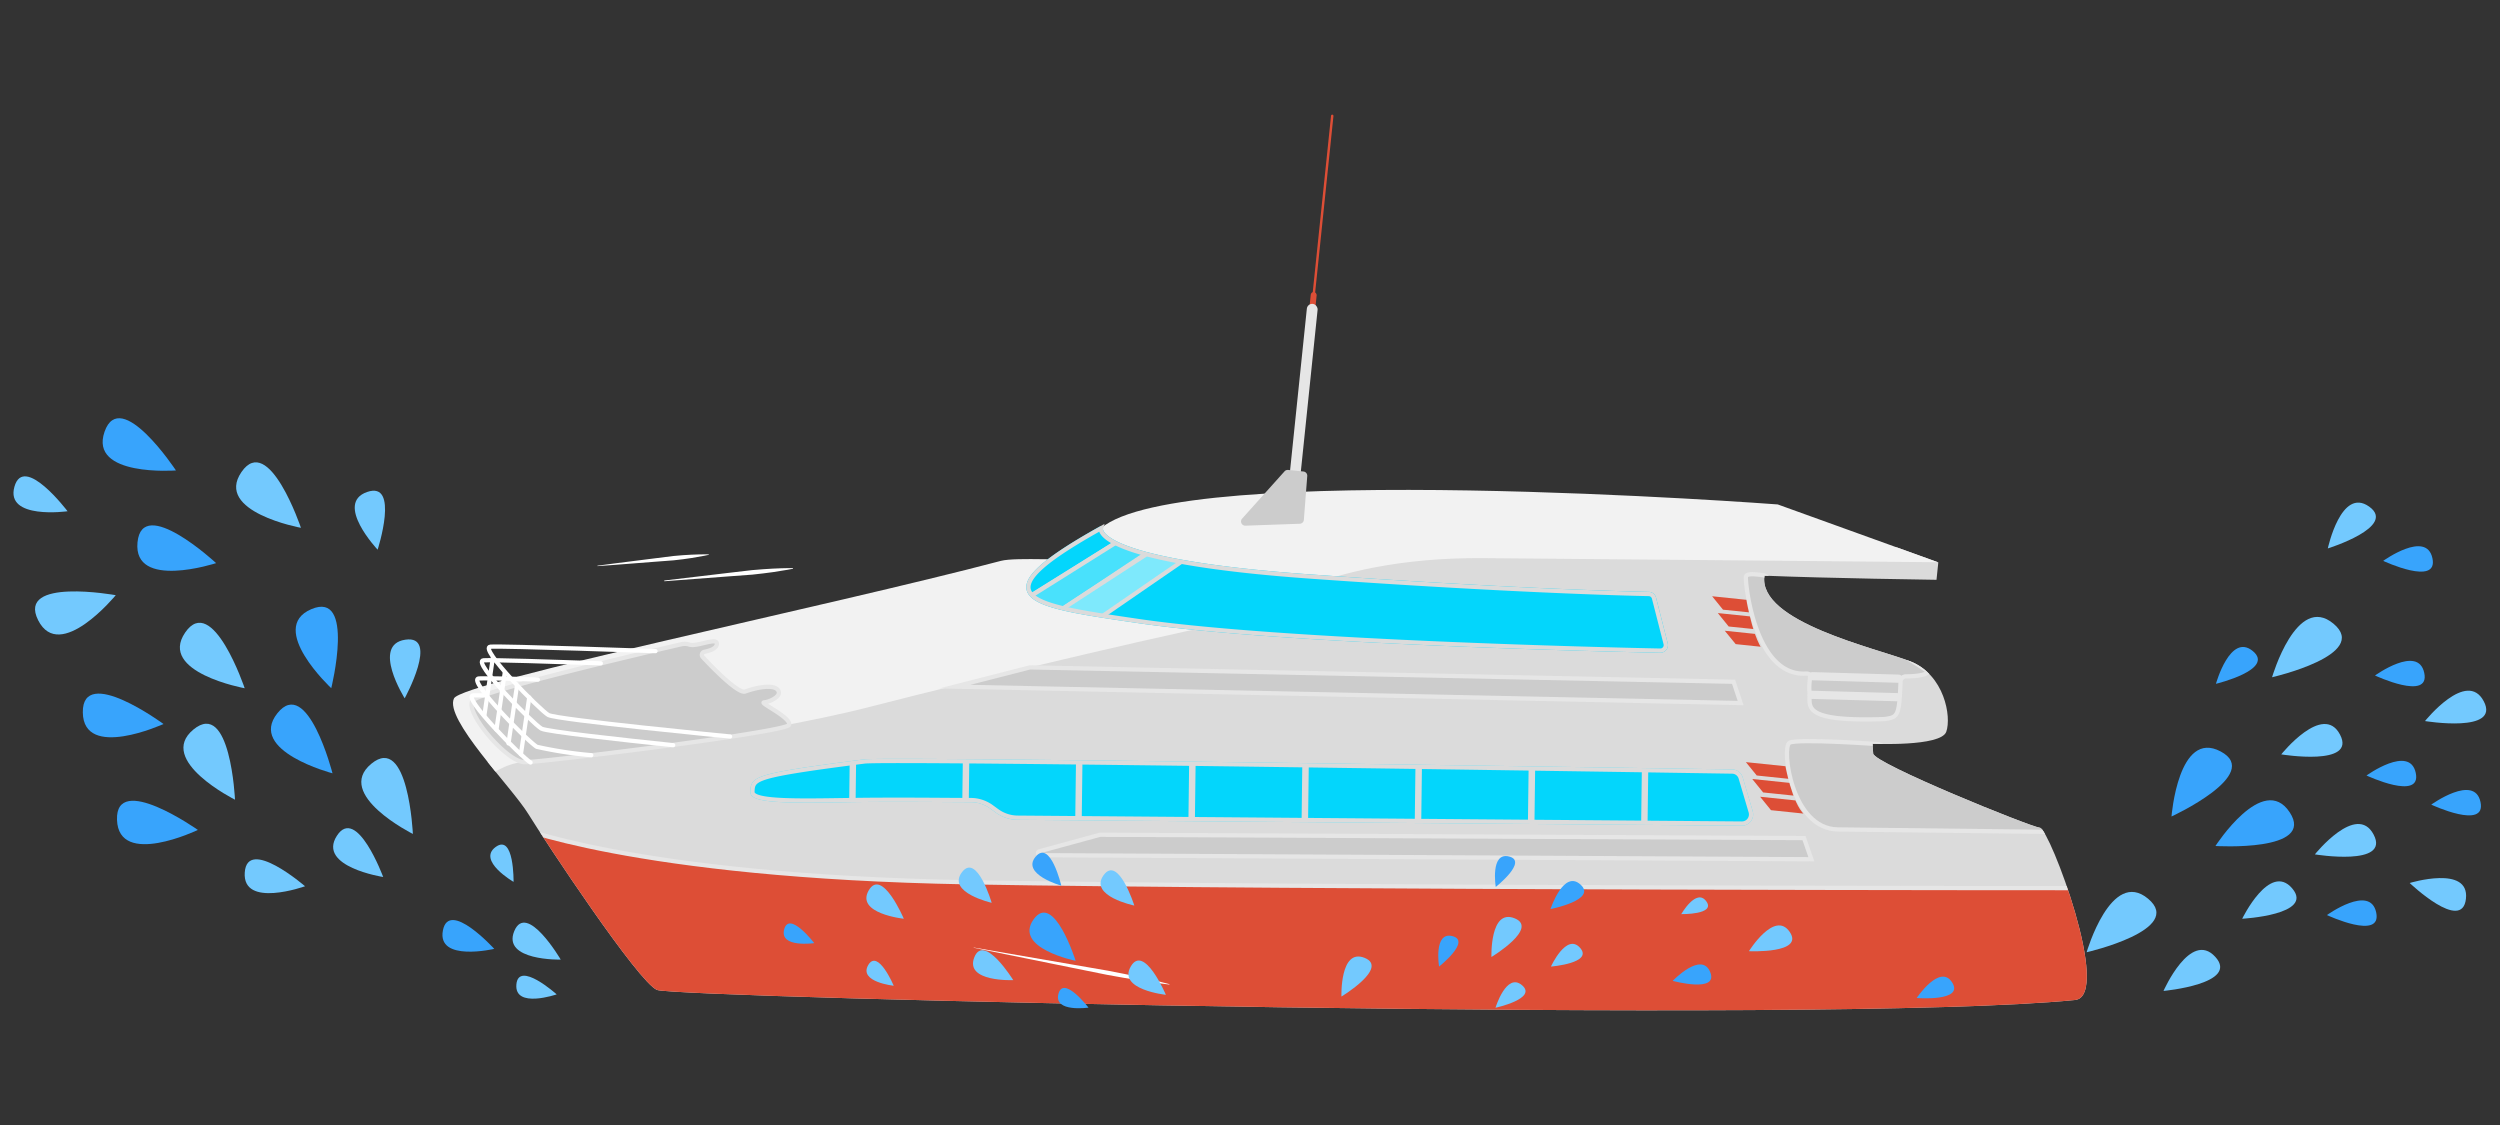 <svg id="Layer_1" data-name="Layer 1" xmlns="http://www.w3.org/2000/svg" xmlns:xlink="http://www.w3.org/1999/xlink" width="400" height="180" viewBox="0 0 400 180">
  <rect x="0" y="0" width="400" height="180" fill="#333333" stroke="none"/>
  <defs>
    <style>
      .cls-1, .cls-11, .cls-2, .cls-24 {
        fill: none;
      }

      .cls-17, .cls-18, .cls-19, .cls-2 {
        stroke: #dbdbdb;
      }

      .cls-10, .cls-2, .cls-9 {
        stroke-miterlimit: 10;
      }

      .cls-10, .cls-11, .cls-15, .cls-17, .cls-18, .cls-19, .cls-2, .cls-20, .cls-9 {
        stroke-width: 0.68px;
      }

      .cls-3 {
        fill: #fff;
      }

      .cls-4 {
        fill: #73c9fe;
      }

      .cls-5 {
        fill: #38a4fc;
      }

      .cls-6 {
        clip-path: url(#clip-path);
      }

      .cls-7 {
        fill: #dbdbdb;
      }

      .cls-8 {
        fill: #f2f2f2;
      }

      .cls-12, .cls-9 {
        fill: #dd4e36;
      }

      .cls-10, .cls-24, .cls-9 {
        stroke: #e6e6e6;
      }

      .cls-10, .cls-14 {
        fill: #ccc;
      }

      .cls-11 {
        stroke: #fff;
      }

      .cls-11, .cls-15, .cls-17, .cls-18, .cls-19, .cls-20, .cls-24 {
        stroke-linecap: round;
        stroke-linejoin: round;
      }

      .cls-13 {
        fill: #e6e6e6;
      }

      .cls-15, .cls-17 {
        fill: #03d6fc;
      }

      .cls-15 {
        stroke: #03d6fc;
      }

      .cls-16 {
        clip-path: url(#clip-path-2);
      }

      .cls-18, .cls-20 {
        fill: #49e1fc;
      }

      .cls-19 {
        fill: #7ee9fc;
      }

      .cls-20 {
        stroke: #49e1fc;
      }

      .cls-21 {
        clip-path: url(#clip-path-3);
      }

      .cls-22 {
        clip-path: url(#clip-path-4);
      }

      .cls-23 {
        clip-path: url(#clip-path-5);
      }

      .cls-24 {
        stroke-width: 1.31px;
      }
    </style>
    <clipPath id="clip-path">
      <path id="SVGID" class="cls-1" d="M284.44,80.71s-95.66-7.24-108.29,3.82c-.59.52.53,3.75-2.84,4.75-1.84.55-10.69-.19-13.17.46-27.46,7.25-86.23,19.38-87.5,22-1.6,3.28,9.2,14.13,11.88,18.48s17.59,26.92,20.6,28.17S292.11,164,332,160c6-.63-4.06-27.4-5.61-27.56s-26.54-10.28-26.68-11.87L299.6,119s10.93.51,11.8-1.91-.31-9.13-5.73-11.26-24.44-6.3-23.36-13.72c10,.41,27.53.66,27.53.66l.29-2.79Z"/>
    </clipPath>
    <clipPath id="clip-path-2">
      <path id="SVGID-2" data-name="SVGID" class="cls-2" d="M176.15,84.53s-1.68,5.22,33.55,7.72c31.45,2.24,50.39,2.72,54.1,2.79a.88.88,0,0,1,.84.67l1.86,7.28a.88.88,0,0,1-.87,1.11c-8.45-.17-60.73-1.38-83.52-4.74C164.52,96.77,156.18,95.67,176.15,84.53Z"/>
    </clipPath>
    <clipPath id="clip-path-3">
      <path id="SVGID-3" data-name="SVGID" class="cls-2" d="M120.39,126.71c.08-2.15.08-2.58,17.9-4.87,3.9-.5,126.12,1.41,138.84,1.61a1.45,1.45,0,0,1,1.37,1l1.61,5.45a1.46,1.46,0,0,1-1.41,1.87l-115.88-.94a5.68,5.68,0,0,1-3.32-1.11l-.82-.6a5.67,5.67,0,0,0-3.3-1.11c-3.57,0-11.8-.12-19.4,0C127.77,128.13,120.33,128.31,120.39,126.71Z"/>
    </clipPath>
    <clipPath id="clip-path-4">
      <path id="SVGID-4" data-name="SVGID" class="cls-1" d="M279.19,94.57s.95,7,3,9.68l-5.52-.57-3.87-9.07Z"/>
    </clipPath>
    <clipPath id="clip-path-5">
      <path id="SVGID-5" data-name="SVGID" class="cls-1" d="M285.59,122.2s1.1,6.37,3.15,8.17l-6.9-.72-3.26-8.14Z"/>
    </clipPath>
  </defs>
  <title>14_big_boat_moves_fast</title>
  <path class="cls-3" d="M223.63,147.93l14.51-6.6,5.33-2.42c1.71-.75,3.33-1.4,4.71-2,2.77-1.12,4.66-1.78,4.66-1.78l0,.06s-1.77.93-4.47,2.21c-1.36.63-2.93,1.37-4.65,2.12l-5.39,2.27L223.66,148Z"/>
  <path class="cls-3" d="M278.54,137.67l15.71-2.73,5.77-1c1.84-.29,3.57-.52,5.06-.72,3-.38,5-.55,5-.55v.07s-1.95.46-4.88,1c-1.47.27-3.18.59-5,.88l-5.79.84-15.78,2.27Z"/>
  <path class="cls-3" d="M161.24,112.14s4.44.65,8.86,1.36l3.25.5c1,.19,2,.41,2.81.59,1.64.39,2.72.72,2.72.72v.07s-1.13-.06-2.8-.27c-.83-.11-1.81-.24-2.84-.43L170,114c-4.39-.88-8.78-1.81-8.78-1.81Z"/>
  <path class="cls-3" d="M173.57,120.56l10.22,1.66,3.75.61c1.19.22,2.3.47,3.24.69,1.89.44,3.14.82,3.14.82v.07s-1.3-.1-3.22-.36c-1-.14-2.08-.3-3.27-.52l-3.72-.77-10.13-2.12Z"/>
  <path class="cls-3" d="M95.59,90.51s4.44-.6,8.89-1.14l3.27-.41c1-.11,2-.16,2.86-.21,1.68-.08,2.81-.05,2.81-.05v.07s-1.1.25-2.76.51c-.83.12-1.8.27-2.85.37l-3.28.25c-4.47.37-8.94.68-8.94.68Z"/>
  <path class="cls-3" d="M106.28,92.88l10.28-1.22,3.77-.44c1.21-.12,2.34-.18,3.31-.24,1.94-.1,3.24-.08,3.24-.08V91s-1.27.26-3.2.54c-1,.13-2.08.28-3.29.4l-3.79.28L106.29,93Z"/>
  <path class="cls-3" d="M241.07,134l13.54-7.42,5-2.72c1.6-.85,3.11-1.59,4.41-2.24,2.6-1.28,4.37-2.06,4.37-2.06l0,.06s-1.64,1-4.16,2.45c-1.26.71-2.74,1.54-4.33,2.38l-5,2.58-13.76,7Z"/>
  <g>
    <path class="cls-4" d="M346.16,158.55s12.24-1.13,8.28-5.46S346.16,158.55,346.16,158.55Z"/>
    <path class="cls-5" d="M372.31,146.41s8.85,4.14,7.88-.42S372.31,146.41,372.31,146.41Z"/>
    <path class="cls-5" d="M381.31,89.74s8.85,4.14,7.88-.42S381.31,89.74,381.31,89.74Z"/>
    <path class="cls-5" d="M389,128.74s8.85,4.14,7.88-.42S389,128.74,389,128.74Z"/>
    <path class="cls-5" d="M380,108.08s8.85,4.14,7.88-.42S380,108.08,380,108.08Z"/>
    <path class="cls-5" d="M378.64,124.08s8.85,4.14,7.88-.42S378.64,124.08,378.64,124.08Z"/>
    <path class="cls-5" d="M354.55,109.41s9.5-2.29,5.89-5.25S354.55,109.41,354.55,109.41Z"/>
    <path class="cls-4" d="M385.55,141.28s8.39,8,9,2.53S385.55,141.28,385.55,141.28Z"/>
    <path class="cls-4" d="M372.45,87.75s11.12-3.47,6.62-6.69S372.45,87.75,372.45,87.75Z"/>
    <path class="cls-4" d="M370.38,136.7s12.12,2,9.4-3.17S370.38,136.7,370.38,136.7Z"/>
    <path class="cls-4" d="M365,120.7s12.12,2,9.4-3.17S365,120.7,365,120.7Z"/>
    <path class="cls-4" d="M388,115.37s12.12,2,9.4-3.17S388,115.37,388,115.37Z"/>
    <path class="cls-5" d="M347.44,130.64s14.67-6.76,7.88-10.4S347.44,130.64,347.44,130.64Z"/>
    <path class="cls-5" d="M354.47,135.36s16.12,1,11.87-5.41S354.47,135.36,354.47,135.36Z"/>
    <path class="cls-4" d="M333.86,152.36s15.75-3.6,9.84-8.56S333.86,152.36,333.86,152.36Z"/>
    <path class="cls-4" d="M363.53,108.36s15.75-3.6,9.84-8.56S363.53,108.36,363.53,108.36Z"/>
    <path class="cls-4" d="M358.75,147s11.6-.63,8-4.86S358.75,147,358.75,147Z"/>
  </g>
  <g>
    <path class="cls-4" d="M61.31,140.32s-4.26-11.52-7.42-6.58S61.31,140.32,61.31,140.32Z"/>
    <path class="cls-4" d="M48.81,141.8s-9.25-8-9.65-2.2S48.81,141.8,48.81,141.8Z"/>
    <path class="cls-5" d="M53.2,123.73s-4-15.65-8.82-9.61S53.2,123.73,53.2,123.73Z"/>
    <path class="cls-5" d="M31.66,132.79s-13.2-9.32-12.94-1.62S31.66,132.79,31.66,132.79Z"/>
    <path class="cls-5" d="M34.58,90.1S22.73,79.11,22,86.78,34.58,90.1,34.58,90.1Z"/>
    <path class="cls-5" d="M26.16,115.84s-13-9.57-12.91-1.86S26.16,115.84,26.16,115.84Z"/>
    <path class="cls-5" d="M53,110.11s3.89-15.68-3.2-12.64S53,110.11,53,110.11Z"/>
    <path class="cls-5" d="M28.15,75.27s-8.88-13.47-11.42-6.2S28.15,75.27,28.15,75.27Z"/>
    <path class="cls-4" d="M66.06,133.43s-.72-16.14-6.66-11.22S66.06,133.43,66.06,133.43Z"/>
    <path class="cls-4" d="M37.6,127.95s-.72-16.14-6.66-11.22S37.6,127.95,37.6,127.95Z"/>
    <path class="cls-4" d="M39.15,110.12S34,94.82,29.63,101.2,39.15,110.12,39.15,110.12Z"/>
    <path class="cls-4" d="M48.15,84.45S43,69.15,38.63,75.53,48.15,84.45,48.15,84.45Z"/>
    <path class="cls-4" d="M18.52,95.23s-15.89-2.9-12.42,4S18.52,95.23,18.52,95.23Z"/>
    <path class="cls-4" d="M64.75,111.73s5.58-10.19.1-9.38S64.75,111.73,64.75,111.73Z"/>
    <path class="cls-4" d="M60.42,87.95S64,76.88,58.73,78.72,60.42,87.95,60.42,87.95Z"/>
    <path class="cls-4" d="M10.81,81.8s-7-9.26-8.5-3.93S10.81,81.8,10.81,81.8Z"/>
    <path class="cls-4" d="M89.07,159.1s-6.12-5.49-6.45-1.58S89.07,159.1,89.07,159.1Z"/>
    <path class="cls-5" d="M79.08,151.82s-7.27-8-8.22-2.93S79.08,151.82,79.08,151.82Z"/>
    <path class="cls-4" d="M89.72,153.54s-5.47-9.33-7.44-4.56S89.72,153.54,89.72,153.54Z"/>
    <path class="cls-4" d="M82.17,141.1s.12-7.77-2.87-5.58S82.17,141.1,82.17,141.1Z"/>
  </g>
  <g>
    <g class="cls-6">
      <g>
        <polygon class="cls-7" points="312.49 87.9 216.04 84.7 73.86 123.02 106.52 169.26 338.28 167.48 330.56 121.56 312.49 87.9"/>
        <path class="cls-8" d="M77.9,124.36s3-2.39,6-2.41,36.65-4.05,55.3-8.86,53-12.92,60.06-14c0,0,11.41-10,38.1-9.79s72.74.66,72.74.66l-30.39-13.9L177.21,74.5,65.09,102.8Z"/>
      </g>
      <path class="cls-9" d="M81.57,131.91s19.43,8.3,73.22,9.25,177.94.94,177.94.94l5.64,22.07-241.7-2.6Z"/>
      <path class="cls-10" d="M282.42,92.15a.8.8,0,0,0-.22-.09,10.85,10.85,0,0,0-1.16-.15c-.75-.07-1.64-.09-1.7.4-.1,1,1.4,16,9.65,15.46,1.11,0,.33.87.53,3s-1.76,4.76,12,4.28c2.15-.31,2.35-.44,2.57-6a.86.86,0,0,1,.85-.83c1.65,0,3.16-.23,3.56-.67S284.2,93.16,282.42,92.15Z"/>
      <path class="cls-10" d="M300.61,119.07s-13-.93-14.29-.23.24,13.78,7.73,13.87l36.23.42Z"/>
    </g>
    <g>
      <g>
        <path class="cls-10" d="M110.34,103.15a2.48,2.48,0,0,0-1.23-.09c-5.11,1.18-32.09,7.46-33.45,9-1.5,1.7,5.35,9.85,8.27,9.89,2,0,21.81-2.35,33.59-4.17,5-.78,8.61-1.45,8.73-1.8.39-1.16-4.81-3.55-4-3.6s3-1,2.2-2-3.82-.26-5.21.26c-1.11.42-5.22-3.81-6.81-5.52a.5.5,0,0,1,.27-.83c.86-.17,2-.54,2-1.29C114.71,101.92,111.58,103.5,110.34,103.15Z"/>
        <path class="cls-11" d="M116.81,117.84s-27.74-2.69-29.07-3.44-11.23-10.78-9.28-10.93,26.42.71,26.42.71"/>
        <path class="cls-11" d="M107.71,119.23c-8.5-.89-20.26-2.18-21.08-2.65-1.33-.76-11.23-10.78-9.28-10.93,1.22-.09,11.31.22,18.78.48"/>
        <path class="cls-11" d="M94.6,120.83a65.63,65.63,0,0,1-8.71-1.34c-1.33-.76-11.23-10.78-9.28-10.93.74-.06,4.75,0,9.45.18"/>
        <path class="cls-11" d="M84.89,122c-1.33-.76-11.12-10.61-9.17-10.75.26,0,.95,0,1.93,0"/>
        <g>
          <line class="cls-11" x1="78.85" y1="105.29" x2="77.51" y2="114.38"/>
          <line class="cls-11" x1="80.76" y1="107.65" x2="79.43" y2="116.74"/>
          <line class="cls-11" x1="82.7" y1="109.84" x2="81.36" y2="118.94"/>
          <line class="cls-11" x1="84.68" y1="111.59" x2="83.34" y2="120.69"/>
        </g>
      </g>
      <g>
        <rect class="cls-12" x="208.95" y="46.7" width="0.95" height="15.63" rx="0.47" ry="0.47" transform="translate(6.75 -21.32) rotate(5.92)"/>
        <rect class="cls-12" x="210.65" y="18.23" width="0.39" height="45.23" rx="0.2" ry="0.2" transform="translate(5.34 -21.54) rotate(5.92)"/>
        <rect class="cls-13" x="207.7" y="48.56" width="1.73" height="28.53" rx="0.86" ry="0.86" transform="translate(7.6 -21.19) rotate(5.92)"/>
        <path class="cls-14" d="M199.24,84.11l8.73-.31a.68.68,0,0,0,.65-.63l.54-7a.68.68,0,0,0-.61-.73l-2.45-.25a.68.68,0,0,0-.57.22L198.72,83A.68.68,0,0,0,199.24,84.11Z"/>
      </g>
      <g>
        <g>
          <path class="cls-15" d="M176.15,84.53s-1.68,5.22,33.55,7.72c31.45,2.24,50.39,2.72,54.1,2.79a.88.88,0,0,1,.84.67l1.86,7.28a.88.88,0,0,1-.87,1.11c-8.45-.17-60.73-1.38-83.52-4.74C164.52,96.77,156.18,95.67,176.15,84.53Z"/>
          <g>
            <g class="cls-16">
              <g>
                <polygon class="cls-17" points="180.42 85.67 161.82 97.24 159.43 93.29 177.43 82.76 180.42 85.67"/>
                <polygon class="cls-18" points="183.62 88.4 165.38 100.53 162.87 96.66 180.53 85.58 183.62 88.4"/>
                <polygon class="cls-19" points="189.94 89.25 171.9 101.67 169.32 97.84 186.81 86.48 189.94 89.25"/>
              </g>
            </g>
            <path id="SVGID-6" data-name="SVGID" class="cls-2" d="M176.15,84.53s-1.68,5.22,33.55,7.72c31.45,2.24,50.39,2.72,54.1,2.79a.88.88,0,0,1,.84.67l1.86,7.28a.88.88,0,0,1-.87,1.11c-8.45-.17-60.73-1.38-83.52-4.74C164.52,96.77,156.18,95.67,176.15,84.53Z"/>
          </g>
        </g>
        <polygon class="cls-10" points="152.77 109.86 278.5 112.49 277.37 109.08 164.79 106.78 152.77 109.86"/>
        <path class="cls-10" d="M166.43,136.83l123.39.65-1.18-3.39-112.56-.53H176l-9.64,2.63A.32.32,0,0,0,166.43,136.83Z"/>
        <g>
          <path class="cls-20" d="M120.39,126.71c.08-2.15.08-2.58,17.9-4.87,3.9-.5,126.12,1.41,138.84,1.61a1.45,1.45,0,0,1,1.37,1l1.61,5.45a1.46,1.46,0,0,1-1.41,1.87l-115.88-.94a5.68,5.68,0,0,1-3.32-1.11l-.82-.6a5.67,5.67,0,0,0-3.3-1.11c-3.57,0-11.8-.12-19.4,0C127.77,128.13,120.33,128.31,120.39,126.71Z"/>
          <g>
            <g class="cls-21">
              <g>
                <rect class="cls-17" x="118.5" y="115.41" width="17.75" height="19.18" transform="translate(1.58 -1.59) rotate(0.72)"/>
                <rect class="cls-17" x="136.6" y="115.64" width="17.75" height="19.18" transform="translate(1.58 -1.81) rotate(0.72)"/>
                <rect class="cls-17" x="154.71" y="115.86" width="17.75" height="19.18" transform="translate(1.58 -2.04) rotate(0.72)"/>
                <rect class="cls-17" x="172.81" y="116.09" width="17.75" height="19.18" transform="translate(1.59 -2.27) rotate(0.72)"/>
                <rect class="cls-17" x="190.92" y="116.32" width="17.75" height="19.18" transform="translate(1.59 -2.49) rotate(0.72)"/>
                <rect class="cls-17" x="209.02" y="116.54" width="17.75" height="19.18" transform="translate(1.6 -2.72) rotate(0.72)"/>
                <rect class="cls-17" x="227.13" y="116.77" width="17.75" height="19.18" transform="translate(1.6 -2.95) rotate(0.72)"/>
                <rect class="cls-17" x="245.24" y="117" width="17.75" height="19.18" transform="translate(1.61 -3.17) rotate(0.72)"/>
                <rect class="cls-17" x="263.34" y="117.22" width="17.75" height="19.18" transform="translate(1.61 -3.4) rotate(0.72)"/>
              </g>
            </g>
            <path id="SVGID-7" data-name="SVGID" class="cls-2" d="M120.39,126.71c.08-2.15.08-2.58,17.9-4.87,3.9-.5,126.12,1.41,138.84,1.61a1.45,1.45,0,0,1,1.37,1l1.61,5.45a1.46,1.46,0,0,1-1.41,1.87l-115.88-.94a5.68,5.68,0,0,1-3.32-1.11l-.82-.6a5.67,5.67,0,0,0-3.3-1.11c-3.57,0-11.8-.12-19.4,0C127.77,128.13,120.33,128.31,120.39,126.71Z"/>
          </g>
        </g>
      </g>
      <g>
        <g class="cls-22">
          <g>
            <polygon class="cls-12" points="280.58 96.09 273.94 95.4 275.68 97.55 280.95 98.09 280.58 96.09"/>
            <polygon class="cls-12" points="281.49 98.78 274.85 98.09 276.59 100.24 281.86 100.78 281.49 98.78"/>
            <polygon class="cls-12" points="282.61 101.61 275.96 100.92 277.71 103.06 282.97 103.61 282.61 101.61"/>
          </g>
        </g>
        <g class="cls-23">
          <g>
            <polygon class="cls-12" points="285.99 122.63 279.34 121.94 281.08 124.08 286.35 124.63 285.99 122.63"/>
            <polygon class="cls-12" points="287 125.33 280.36 124.64 282.1 126.79 287.37 127.34 287 125.33"/>
            <polygon class="cls-12" points="288.26 128.17 281.62 127.48 283.36 129.63 288.63 130.18 288.26 128.17"/>
          </g>
        </g>
      </g>
    </g>
    <line class="cls-24" x1="289.98" y1="108.19" x2="303.77" y2="108.59"/>
    <line class="cls-24" x1="289.88" y1="111.17" x2="303.53" y2="111.55"/>
  </g>
  <path class="cls-3" d="M155.78,151.6l15.71,2.71,5.77,1c1.84.34,3.54.71,5,1,2.92.64,4.85,1.15,4.85,1.15v.07s-2-.23-4.94-.69c-1.48-.24-3.2-.52-5-.86l-5.74-1.16-15.62-3.17Z"/>
  <g>
    <path class="cls-4" d="M181.49,144.89s-2.57-8.17-4.93-4.84S181.49,144.89,181.49,144.89Z"/>
    <path class="cls-5" d="M169.81,141.71s-1.75-7.45-4.11-4.64S169.81,141.71,169.81,141.71Z"/>
    <path class="cls-5" d="M248.08,145.45s7.51-1.46,4.8-3.92S248.08,145.45,248.08,145.45Z"/>
    <path class="cls-5" d="M306.67,159.68s7.63.62,5.68-2.48S306.67,159.68,306.67,159.68Z"/>
    <path class="cls-5" d="M267.63,156.94s7.39,2,6-1.41S267.63,156.94,267.63,156.94Z"/>
    <path class="cls-4" d="M186.54,159.17s-3.49-8.23-5.62-4.53S186.54,159.17,186.54,159.17Z"/>
    <path class="cls-4" d="M143,157.72s-2.54-6-4.09-3.3S143,157.72,143,157.72Z"/>
    <path class="cls-4" d="M144.61,147s-3.49-8.23-5.62-4.53S144.61,147,144.61,147Z"/>
    <path class="cls-4" d="M239.28,161.24s6.75-1.46,4.25-3.6S239.28,161.24,239.28,161.24Z"/>
    <path class="cls-4" d="M248.15,154.65s6.83-.55,4.66-3S248.15,154.65,248.15,154.65Z"/>
    <path class="cls-4" d="M238.63,153.12s7.65-4.63,3.69-6.2S238.63,153.12,238.63,153.12Z"/>
    <path class="cls-4" d="M214.63,159.45s7.65-4.63,3.69-6.2S214.63,159.45,214.63,159.45Z"/>
    <path class="cls-4" d="M279.83,152.19s8.93.43,6.52-3.09S279.83,152.19,279.83,152.19Z"/>
    <path class="cls-4" d="M269,146.26s5.59.1,4-2.06S269,146.26,269,146.26Z"/>
    <path class="cls-4" d="M162.12,156.82s-4.7-7.6-6.24-3.63S162.12,156.82,162.12,156.82Z"/>
    <path class="cls-5" d="M172.1,153.73s-3.51-11.2-6.74-6.61S172.1,153.73,172.1,153.73Z"/>
    <path class="cls-5" d="M174.16,161.22s-4-5.23-4.81-2.21S174.16,161.22,174.16,161.22Z"/>
    <path class="cls-5" d="M130.28,150.9s-4-5.23-4.81-2.21S130.28,150.9,130.28,150.9Z"/>
    <path class="cls-5" d="M230.25,154.65s5.19-4.1,2.14-4.87S230.25,154.65,230.25,154.65Z"/>
    <path class="cls-5" d="M239.32,141.91s5.19-4.1,2.14-4.87S239.32,141.91,239.32,141.91Z"/>
    <path class="cls-4" d="M158.67,144.45s-2.37-8.11-4.78-4.87S158.67,144.45,158.67,144.45Z"/>
  </g>
</svg>
